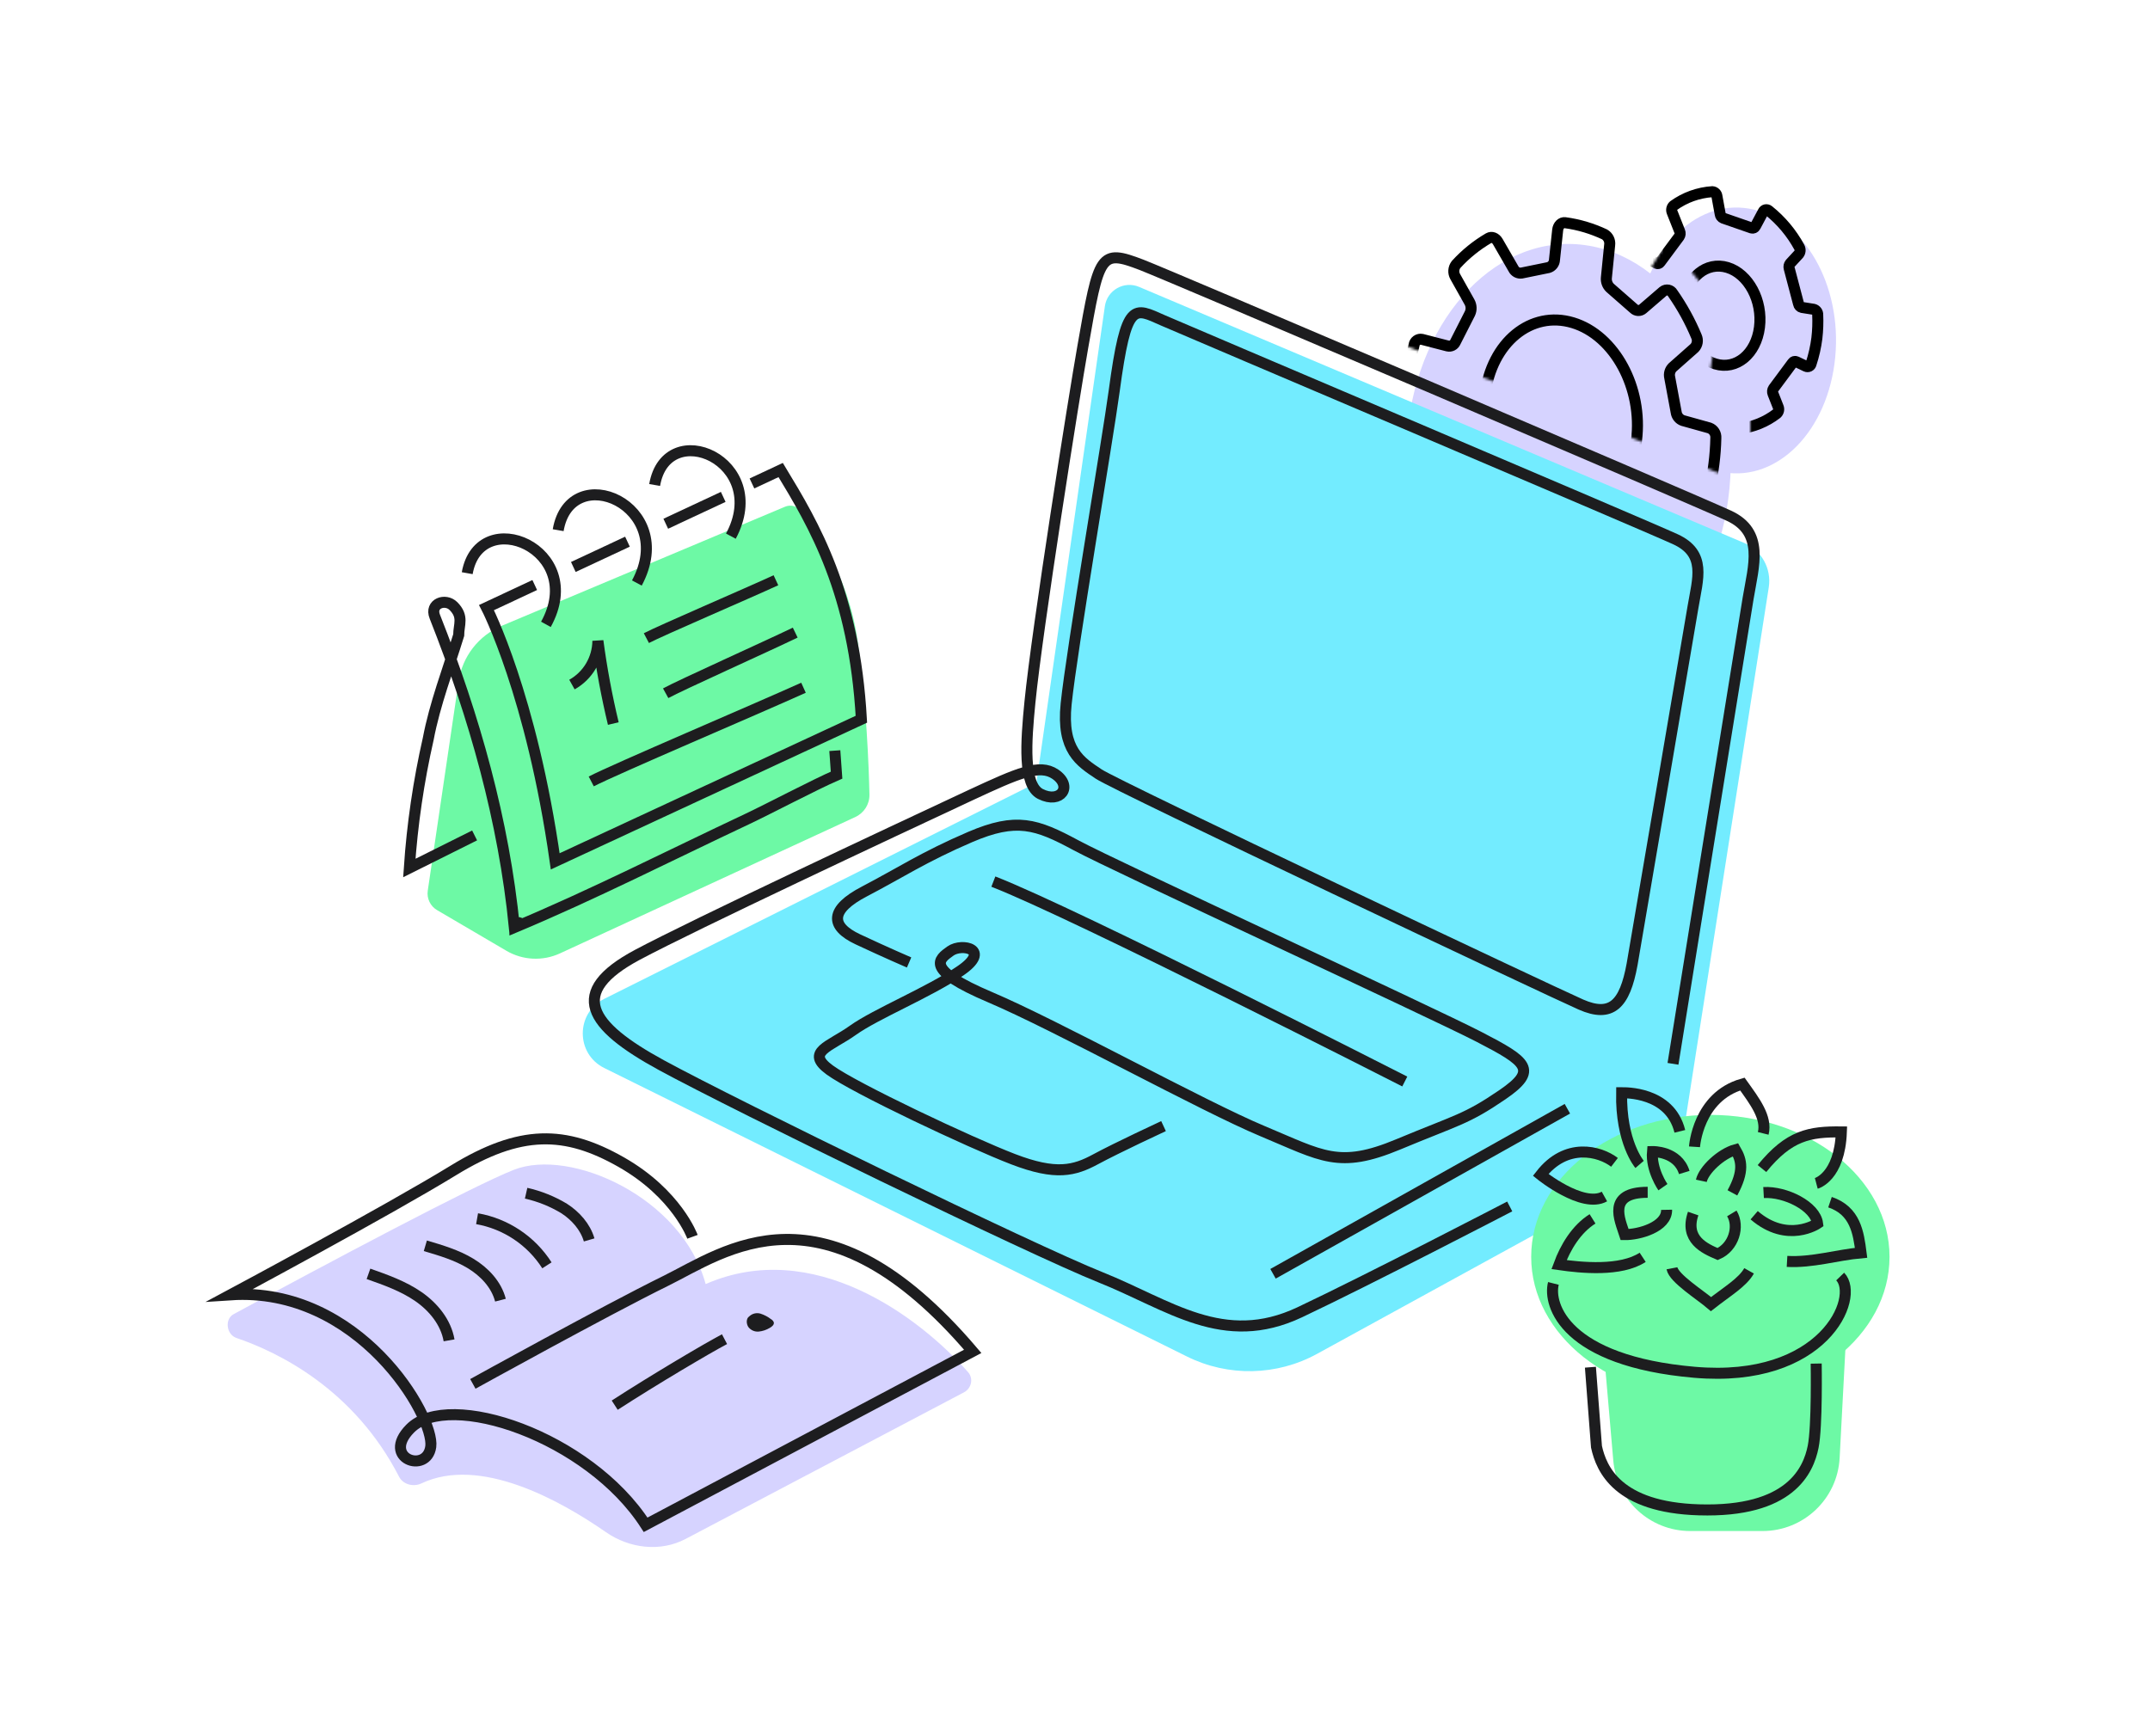 <svg width="780" height="630" viewBox="0 0 780 630" fill="none" xmlns="http://www.w3.org/2000/svg">
<path d="M144.771 535.829C128.445 504.079 101.074 490.709 85.756 485.484C82.148 484.253 81.404 478.68 84.755 476.862C117.698 458.989 171.762 430.196 186.5 424.445C207 416.445 247.5 434.445 256 465.945C294.919 448.895 333.409 477.755 351.179 497.862C353.244 500.197 352.464 503.781 349.706 505.233L248.737 558.419C239.562 563.252 228.36 561.883 219.843 555.969C203.009 544.281 174.042 528.248 152.904 538.266C149.987 539.648 146.247 538.7 144.771 535.829Z" fill="#D6D3FF"/>
<ellipse cx="59.296" cy="78.4" rx="59.296" ry="78.4" transform="matrix(0.986 0.169 -0.096 0.995 518.031 79.147)" fill="#D6D3FF"/>
<ellipse cx="36.362" cy="48.076" rx="36.362" ry="48.076" transform="matrix(0.986 0.169 -0.096 0.995 598.703 69.557)" fill="#D6D3FF"/>
<path d="M166.384 247.254L155.189 323.191C154.772 326.013 156.111 328.806 158.572 330.25L183.713 344.998C189.643 348.477 196.9 348.832 203.142 345.95L310.273 296.482C313.46 295.01 315.497 291.836 315.422 288.327C315.201 278.077 314.361 255.558 311.162 232.758C307.746 208.418 295.314 191.281 290.181 185.094C288.871 183.515 286.699 183.073 284.808 183.868L182.029 227.079C173.644 230.604 167.711 238.255 166.384 247.254Z" fill="#6DF9A5"/>
<path d="M376 284.051L219.165 362.468C208.824 367.639 208.852 382.406 219.213 387.536L430.666 492.248C445.601 499.644 463.207 499.276 477.82 491.262L596.995 425.908C604.881 421.584 610.314 413.846 611.703 404.96L641.692 213.118C642.755 206.319 639.055 199.67 632.718 196.988L413.256 104.103C407.82 101.802 401.679 105.269 400.839 111.112L376 284.051Z" fill="#73ECFF"/>
<ellipse cx="620.5" cy="456.051" rx="65" ry="51.5" fill="#6DF9A5"/>
<path d="M581.132 481.965C579.717 465.609 592.611 451.551 609.028 451.551H641.98C658.025 451.551 670.788 465.007 669.941 481.029L667.403 529.029C666.616 543.898 654.331 555.551 639.442 555.551H613.182C598.653 555.551 586.538 544.439 585.286 529.965L581.132 481.965Z" fill="#6DF9A5"/>
<path d="M547.712 437.77C547.712 437.77 496.382 464.44 471.502 476.19C443.782 489.27 424.232 473.47 399.232 463.47C374.232 453.47 267.442 401.47 239.892 386.47C213.512 372.08 205.722 360.1 231.232 346.47C252.232 335.29 323.442 301.92 352.232 288.47C369.442 280.47 377.132 277.08 382.822 280.91C389.352 285.32 384.822 291.85 377.442 288.09C371.082 284.83 372.222 269.27 373.652 254.79C376.302 228.04 389.652 143.87 392.812 125.99C398.752 91.99 399.082 90.32 414.202 96.12C423.722 99.77 614.202 181.12 627.202 187.12C640.202 193.12 636.202 205.12 634.202 217.12C632.202 229.12 606.942 386.02 606.942 386.02" stroke="#1D1D1F" stroke-width="4" stroke-miterlimit="10"/>
<path d="M422.119 408.62C422.119 408.62 405.339 416.41 397.549 420.62C389.759 424.83 383.159 426.62 367.549 420.62C351.939 414.62 310.009 394.84 301.009 388.25C292.009 381.66 301.009 379.86 309.409 373.86C317.809 367.86 336.979 360.08 348.409 352.28C359.839 344.48 349.009 342.09 344.809 345.09C340.609 348.09 335.229 351.67 359.229 361.86C383.229 372.05 436.509 401.47 458.089 410.47C479.669 419.47 485.669 424.26 507.249 415.26C528.829 406.26 531.819 406.26 545.009 397.26C558.199 388.26 554.009 385.26 536.619 376.26C519.229 367.26 404.739 314.47 390.349 306.71C375.959 298.95 368.769 296.52 351.989 303.71C335.209 310.9 326.229 316.9 313.619 323.47C301.009 330.04 301.029 336.06 311.229 340.85C321.429 345.64 329.809 349.24 329.809 349.24" stroke="#1D1D1F" stroke-width="4" stroke-miterlimit="10"/>
<path d="M360.379 319.9C389.749 331.29 509.639 392.44 509.639 392.44" stroke="#1D1D1F" stroke-width="4" stroke-miterlimit="10"/>
<path d="M592.109 349.922C592.109 349.922 612.439 230.842 614.189 220.362C615.939 209.882 619.189 200.912 607.819 195.672C596.449 190.432 430.099 119.852 421.949 116.272C411.369 111.622 408.659 108.812 404.209 141.942C401.929 158.942 388.799 235.882 386.789 255.422C385.059 272.272 391.969 276.422 398.599 280.872C405.229 285.322 562.489 359.652 573.539 364.512C584.589 369.372 589.459 364.472 592.109 349.922Z" stroke="#1D1D1F" stroke-width="4" stroke-miterlimit="10"/>
<path d="M171.548 502.16C171.548 502.16 219.818 475.47 241.428 464.83C263.038 454.19 298.708 426.74 352.898 490.36L234.228 553.29C213.548 521.19 162.808 504.17 148.798 518.39C138.188 529.16 154.908 534.98 156.278 524.93C157.768 514.09 130.278 466.74 83.648 469.83C83.648 469.83 140.268 439.52 164.538 424.66C188.808 409.8 205.048 410.15 225.318 421.66C245.588 433.17 251.228 448.79 251.228 448.79" stroke="#1D1D1F" stroke-width="4" stroke-miterlimit="10"/>
<path d="M223.012 509.882C237.582 500.462 256.572 489.232 262.852 485.932" stroke="#1D1D1F" stroke-width="4" stroke-miterlimit="10"/>
<path d="M271.82 477.66C270.63 478.43 270.72 480.4 271.52 481.56C271.958 482.12 272.528 482.561 273.179 482.844C273.831 483.127 274.543 483.243 275.25 483.18C276.664 483.033 278.03 482.579 279.25 481.85C280.05 481.41 280.95 480.67 280.72 479.79C280.525 479.316 280.172 478.924 279.72 478.68C278.581 477.801 277.299 477.125 275.93 476.68C275.244 476.471 274.515 476.441 273.815 476.595C273.114 476.75 272.465 477.082 271.93 477.56" fill="#1D1D1F"/>
<path d="M133.68 462.23C139.95 464.44 146.31 466.69 151.78 470.47C157.25 474.25 161.78 479.81 162.92 486.36" stroke="#1D1D1F" stroke-width="4" stroke-miterlimit="10"/>
<path d="M154.309 452.051C159.949 453.711 165.659 455.401 170.689 458.441C175.719 461.481 180.089 466.081 181.559 471.781" stroke="#1D1D1F" stroke-width="4" stroke-miterlimit="10"/>
<path d="M173.078 442.221C178.243 443.135 183.161 445.11 187.523 448.023C191.885 450.935 195.594 454.721 198.418 459.141" stroke="#1D1D1F" stroke-width="4" stroke-miterlimit="10"/>
<path d="M190.871 432.971C195.727 434.067 200.376 435.934 204.641 438.501C208.821 441.201 212.351 445.151 213.741 449.921" stroke="#1D1D1F" stroke-width="4" stroke-miterlimit="10"/>
<path d="M172.183 303.147L148.5 314.967C149.562 299.19 151.856 283.52 155.361 268.099C157.748 255.462 162.559 242.969 166.409 230.476C166.409 226.632 168.333 223.749 164.484 219.905C161.597 217.022 155.823 218.944 157.748 223.749C172.183 260.267 182.768 297.746 186.617 336.551C191.217 334.629 186.415 333.822 186.617 336.551C215.237 324.558 242.884 310.46 270.945 297.256C278.894 293.508 295.455 284.763 303.5 281.265L302.865 272.376" stroke="#1D1D1F" stroke-width="4" stroke-miterlimit="10"/>
<path d="M194 212.284L176.5 220.469C176.5 220.469 192.842 252.048 201.428 312.551L312.5 260.981C309.927 215.013 295.319 190.483 283.226 170.551L272.804 175.426M208 205.736L227.638 196.551M241.535 190.051L262.381 180.301" stroke="#1D1D1F" stroke-width="4" stroke-miterlimit="10"/>
<path d="M169.5 207.982C173.974 182.87 213.168 199.248 198.05 226.551" stroke="#1D1D1F" stroke-width="4" stroke-miterlimit="10"/>
<path d="M202.5 192.383C206.974 166.461 246.168 183.367 231.05 211.551" stroke="#1D1D1F" stroke-width="4" stroke-miterlimit="10"/>
<path d="M237.5 175.982C241.842 150.87 279.8 167.248 265.159 194.551" stroke="#1D1D1F" stroke-width="4" stroke-miterlimit="10"/>
<path d="M207.5 248.4C210.32 246.827 212.676 244.532 214.328 241.748C215.981 238.965 216.872 235.792 216.911 232.551C218.26 242.641 220.125 252.654 222.5 262.551" stroke="#1D1D1F" stroke-width="4" stroke-miterlimit="10"/>
<path d="M234.5 231.551C239.766 228.785 270.872 215.448 281.5 210.551" stroke="#1D1D1F" stroke-width="4" stroke-miterlimit="10"/>
<path d="M241.5 251.551C246.766 248.653 277.872 234.681 288.5 229.551" stroke="#1D1D1F" stroke-width="4" stroke-miterlimit="10"/>
<path d="M214.5 283.551C223.114 279.075 274.087 257.419 291.5 249.551" stroke="#1D1D1F" stroke-width="4" stroke-miterlimit="10"/>
<path d="M594.831 422.52C594.831 422.52 587.951 414.52 588.311 396.52C589.311 396.52 605.861 395.98 609.431 410.52" stroke="#1D1D1F" stroke-width="4" stroke-miterlimit="10"/>
<path d="M614.75 416.131C614.75 416.131 615.92 397.991 632.12 393.361C636.52 399.521 641.12 405.481 639.68 411.261" stroke="#1D1D1F" stroke-width="4" stroke-miterlimit="10"/>
<path d="M639.23 424.021C649.08 411.901 656.501 410.601 668.031 410.731C667.421 427.141 658.93 429.401 658.93 429.401" stroke="#1D1D1F" stroke-width="4" stroke-miterlimit="10"/>
<path d="M639.808 432.731C647.808 432.281 658.608 437.731 659.398 443.961C659.398 443.961 648.518 451.401 636.398 440.961" stroke="#1D1D1F" stroke-width="4" stroke-miterlimit="10"/>
<path d="M628.29 440.301C631.18 445.061 628.94 452.541 623.15 455.051C618.51 453.051 611.02 449.751 614.27 440.351" stroke="#1D1D1F" stroke-width="4" stroke-miterlimit="10"/>
<path d="M597.761 432.641C582.831 432.641 587.691 442.641 589.411 447.991C594.611 448.061 604.741 445.231 604.631 438.991" stroke="#1D1D1F" stroke-width="4" stroke-miterlimit="10"/>
<path d="M582.071 434.171C574.131 438.591 558.941 426.32 558.941 426.32C568.181 414.43 580.311 417.63 585.721 421.77" stroke="#1D1D1F" stroke-width="4" stroke-miterlimit="10"/>
<path d="M617.23 428.472C618.06 424.592 624.29 418.652 629.62 417.182C631.89 421.072 632.79 424.952 628.5 432.842" stroke="#1D1D1F" stroke-width="4" stroke-miterlimit="10"/>
<path d="M603.291 430.78C603.291 430.78 598.901 424.5 599.511 417.86C599.511 417.86 608.641 417.62 611.041 425.46" stroke="#1D1D1F" stroke-width="4" stroke-miterlimit="10"/>
<path d="M648.32 457.711C657.42 458.241 666.54 455.351 675.17 454.591C674.24 447.291 673.11 439.331 663.91 436.221" stroke="#1D1D1F" stroke-width="4" stroke-miterlimit="10"/>
<path d="M606.57 460.211C607.26 463.871 616.8 469.841 620.74 473.211C626.66 468.561 632.2 465.341 634.55 461.141" stroke="#1D1D1F" stroke-width="4" stroke-miterlimit="10"/>
<path d="M577.759 442.281C571.839 445.991 567.889 452.681 565.609 458.871C573.609 460.031 587.969 461.471 595.949 456.231" stroke="#1D1D1F" stroke-width="4" stroke-miterlimit="10"/>
<path d="M563.561 465.701C561.561 473.531 567.851 493.881 614.751 497.951C661.651 502.021 674.861 470.711 667.601 463.201" stroke="#1D1D1F" stroke-width="4" stroke-miterlimit="10"/>
<path d="M658.898 494.791C658.898 494.791 659.288 517.561 657.798 524.961C656.078 533.501 649.588 548.851 616.398 547.861C586.898 546.981 580.958 533.101 579.188 524.961L576.988 496.111" stroke="#1D1D1F" stroke-width="4" stroke-miterlimit="10"/>
<path d="M461.84 462.21L568.63 402.32" stroke="#1D1D1F" stroke-width="4" stroke-miterlimit="10"/>
<g clip-path="url(#clip0_1_307)">
<mask id="mask0_1_307" style="mask-type:alpha" maskUnits="userSpaceOnUse" x="492" y="36" width="249" height="141">
<path d="M635.5 176.557L504 123.057L492 93.057L528 36.557L687.5 42.557L741 105.557L635.5 176.557Z" fill="#C4C4C4"/>
</mask>
<g mask="url(#mask0_1_307)">
<path d="M622.491 158.926C622.55 158.158 622.36 157.392 621.949 156.74C621.538 156.088 620.929 155.585 620.211 155.306L610.501 152.596C609.864 152.364 609.304 151.961 608.881 151.432C608.458 150.903 608.188 150.268 608.101 149.596L605.751 136.956C605.601 136.316 605.614 135.648 605.789 135.014C605.964 134.38 606.294 133.8 606.751 133.326L614.751 126.246C615.27 125.694 615.612 124.999 615.735 124.251C615.858 123.504 615.755 122.736 615.441 122.046C613.145 116.542 610.262 111.301 606.841 106.416C606.677 106.12 606.45 105.863 606.176 105.663C605.902 105.464 605.587 105.327 605.254 105.262C604.922 105.197 604.579 105.206 604.25 105.288C603.921 105.37 603.614 105.523 603.351 105.736L595.951 112.106C595.494 112.493 594.909 112.694 594.311 112.67C593.712 112.646 593.145 112.399 592.721 111.976L584.131 104.456C583.639 103.985 583.262 103.408 583.028 102.768C582.794 102.128 582.709 101.444 582.781 100.766L583.971 88.866C584.074 88.115 583.951 87.349 583.618 86.667C583.285 85.985 582.757 85.418 582.101 85.036C579.897 84.004 577.621 83.131 575.291 82.426C572.835 81.685 570.324 81.143 567.781 80.806C566.451 80.636 565.301 81.806 565.111 83.436L563.951 94.266C563.928 94.904 563.707 95.519 563.318 96.024C562.929 96.53 562.391 96.901 561.781 97.086L551.991 99.086C551.394 99.165 550.788 99.053 550.26 98.766C549.732 98.478 549.308 98.03 549.051 97.486L543.381 87.666C542.581 86.296 541.171 85.766 540.041 86.426C535.657 88.996 531.685 92.212 528.261 95.966C527.777 96.594 527.49 97.35 527.436 98.141C527.383 98.931 527.565 99.72 527.961 100.406L533.131 109.616C533.476 110.242 533.669 110.94 533.695 111.654C533.721 112.367 533.579 113.077 533.281 113.726L528.001 124.106C527.779 124.638 527.377 125.075 526.864 125.338C526.352 125.602 525.762 125.676 525.201 125.546L515.871 123.136C515.547 123.072 515.214 123.075 514.892 123.144C514.569 123.214 514.264 123.349 513.996 123.541C513.728 123.733 513.502 123.979 513.333 124.262C513.163 124.545 513.054 124.859 513.011 125.186C512.198 128.416 511.58 131.692 511.161 134.996C510.821 137.663 510.601 140.33 510.501 142.996C510.436 143.775 510.624 144.553 511.036 145.216C511.449 145.879 512.064 146.391 512.791 146.676L521.571 149.116C522.206 149.351 522.765 149.754 523.188 150.283C523.611 150.811 523.882 151.445 523.971 152.116L526.321 164.756C526.471 165.397 526.458 166.065 526.284 166.699C526.109 167.333 525.778 167.913 525.321 168.386L517.511 175.316C516.997 175.855 516.654 176.533 516.524 177.266C516.394 177.999 516.483 178.754 516.781 179.436C518.958 185.018 521.731 190.349 525.051 195.336C525.208 195.646 525.432 195.916 525.707 196.128C525.982 196.34 526.3 196.488 526.64 196.56C526.979 196.633 527.33 196.629 527.668 196.549C528.005 196.469 528.321 196.314 528.591 196.096L536.121 189.646C536.578 189.26 537.163 189.058 537.761 189.083C538.359 189.107 538.926 189.354 539.351 189.776L547.931 197.286C548.425 197.758 548.804 198.337 549.039 198.979C549.273 199.62 549.356 200.307 549.281 200.986L547.951 214.106C547.853 214.852 547.975 215.609 548.302 216.286C548.629 216.963 549.146 217.529 549.791 217.916C552.319 219.165 554.944 220.205 557.641 221.026C559.738 221.658 561.877 222.145 564.041 222.486C565.401 222.696 566.581 221.556 566.771 219.856L568.161 207.526C568.172 206.885 568.389 206.263 568.78 205.754C569.17 205.245 569.714 204.874 570.331 204.696L580.111 202.696C580.708 202.62 581.315 202.733 581.844 203.02C582.373 203.307 582.799 203.754 583.061 204.296L589.661 215.736C589.792 216.043 589.984 216.319 590.226 216.548C590.467 216.778 590.753 216.956 591.065 217.072C591.377 217.188 591.71 217.239 592.043 217.223C592.375 217.206 592.701 217.123 593.001 216.976C597.376 214.403 601.341 211.187 604.761 207.436C605.241 206.809 605.525 206.054 605.577 205.265C605.628 204.477 605.445 203.691 605.051 203.006L598.951 192.106C598.6 191.483 598.404 190.785 598.378 190.07C598.351 189.355 598.497 188.644 598.801 187.996L604.051 177.626C604.274 177.094 604.679 176.657 605.193 176.393C605.707 176.13 606.298 176.057 606.861 176.186L617.401 178.916C617.729 178.981 618.066 178.976 618.392 178.904C618.718 178.831 619.026 178.692 619.296 178.495C619.565 178.297 619.791 178.046 619.959 177.758C620.127 177.469 620.233 177.148 620.271 176.816C620.923 174.031 621.43 171.214 621.791 168.376C622.191 165.241 622.425 162.087 622.491 158.926V158.926ZM561.821 185.976C546.641 181.396 536.301 162.266 538.731 143.246C541.161 124.226 555.441 112.526 570.621 117.106C585.801 121.686 596.131 140.826 593.701 159.846C591.271 178.866 577.001 190.566 561.821 185.976Z" stroke="black" stroke-width="4" stroke-miterlimit="10"/>
</g>
<mask id="mask1_1_307" style="mask-type:alpha" maskUnits="userSpaceOnUse" x="579" y="49" width="100" height="117">
<path d="M603 90.557L579.5 59.557L626 49.557L668.5 68.557L679 150.557L635 165.057V148.557L628.5 140.557L620 137.557L621.5 127.557L626 126.557L628.5 122.057L626 114.057L610 94.057L603.5 99.557L599 97.057L603 90.557Z" fill="#C4C4C4"/>
</mask>
<g mask="url(#mask1_1_307)">
<path d="M659.447 114.211C659.466 113.768 659.333 113.333 659.072 112.974C658.81 112.616 658.434 112.356 658.006 112.237L653.701 111.551C653.401 111.48 653.129 111.324 652.917 111.101C652.705 110.879 652.563 110.6 652.507 110.299L649.092 97.346C649.007 97.05 648.994 96.737 649.055 96.435C649.116 96.133 649.248 95.85 649.441 95.609L652.581 92.208C652.857 91.853 653.022 91.423 653.055 90.975C653.088 90.526 652.987 90.077 652.764 89.686C649.983 84.566 646.204 80.05 641.648 76.403C641.496 76.274 641.316 76.181 641.122 76.134C640.929 76.086 640.726 76.085 640.531 76.129C640.337 76.173 640.155 76.263 640.002 76.39C639.848 76.517 639.726 76.678 639.647 76.86L636.838 82.126C636.723 82.377 636.519 82.578 636.265 82.689C636.011 82.8 635.725 82.814 635.461 82.729L625.125 79.137C624.847 79.018 624.605 78.829 624.423 78.588C624.241 78.348 624.125 78.064 624.087 77.765L622.885 71.184C622.839 70.761 622.648 70.368 622.343 70.071C622.038 69.774 621.639 69.592 621.214 69.557C616.149 69.891 611.282 71.64 607.169 74.603C606.834 74.902 606.603 75.3 606.509 75.738C606.415 76.177 606.463 76.634 606.646 77.043L609.4 84C609.519 84.297 609.564 84.618 609.532 84.936C609.5 85.254 609.392 85.56 609.216 85.828L602.267 95.188C602.122 95.406 601.902 95.564 601.649 95.631C601.395 95.699 601.125 95.671 600.89 95.554L595.603 93.013C595.42 92.934 595.221 92.897 595.022 92.905C594.823 92.913 594.628 92.965 594.451 93.058C594.275 93.151 594.122 93.283 594.004 93.442C593.885 93.602 593.804 93.787 593.767 93.982C592.904 96.765 592.289 99.619 591.931 102.511C591.512 105.805 591.398 109.131 591.591 112.447C591.589 112.878 591.729 113.299 591.989 113.644C592.249 113.989 592.616 114.24 593.033 114.357L598.834 115.272C599.133 115.344 599.405 115.5 599.616 115.722C599.828 115.945 599.971 116.223 600.028 116.524L603.442 129.477C603.528 129.772 603.541 130.082 603.48 130.383C603.419 130.684 603.287 130.966 603.094 131.205L599.578 135.026C599.288 135.393 599.121 135.841 599.098 136.308C599.074 136.774 599.197 137.237 599.449 137.631C602.445 142.56 606.429 146.82 611.153 150.145C611.307 150.259 611.484 150.336 611.671 150.372C611.859 150.407 612.052 150.4 612.237 150.351C612.421 150.302 612.592 150.212 612.737 150.087C612.882 149.963 612.996 149.808 613.072 149.633L615.706 144.697C615.821 144.445 616.025 144.245 616.279 144.134C616.533 144.022 616.819 144.008 617.083 144.094L627.438 147.695C627.715 147.812 627.957 148 628.139 148.239C628.321 148.478 628.437 148.76 628.475 149.057L629.393 153.939C629.429 154.371 629.624 154.776 629.941 155.074C630.258 155.373 630.674 155.545 631.11 155.557C636.026 154.988 640.692 153.091 644.604 150.072C644.931 149.771 645.155 149.375 645.246 148.941C645.336 148.507 645.288 148.055 645.109 147.65L643.208 142.814C643.089 142.517 643.044 142.196 643.076 141.877C643.108 141.559 643.216 141.253 643.392 140.986L650.332 131.625C650.477 131.405 650.699 131.246 650.955 131.178C651.21 131.111 651.482 131.14 651.718 131.259L655.206 132.932C655.385 133.013 655.58 133.053 655.777 133.049C655.973 133.046 656.167 132.998 656.343 132.911C656.519 132.823 656.673 132.697 656.794 132.543C656.915 132.389 656.999 132.209 657.042 132.018C658.04 128.994 658.744 125.88 659.144 122.722C659.473 119.897 659.574 117.051 659.447 114.211Z" stroke="black" stroke-width="4" stroke-miterlimit="10"/>
<path d="M610.679 110.337C609.454 120.007 614.656 129.726 622.291 132.053C629.902 134.379 637.096 128.431 638.321 118.769C639.546 109.108 634.352 99.388 626.717 97.062C619.082 94.735 611.904 100.667 610.679 110.337Z" stroke="black" stroke-width="4" stroke-miterlimit="10"/>
</g>
</g>
<defs>
<clipPath id="clip0_1_307">
<rect width="158.87" height="160.92" fill="white" transform="translate(508.5 63.557)"/>
</clipPath>
</defs>
</svg>
